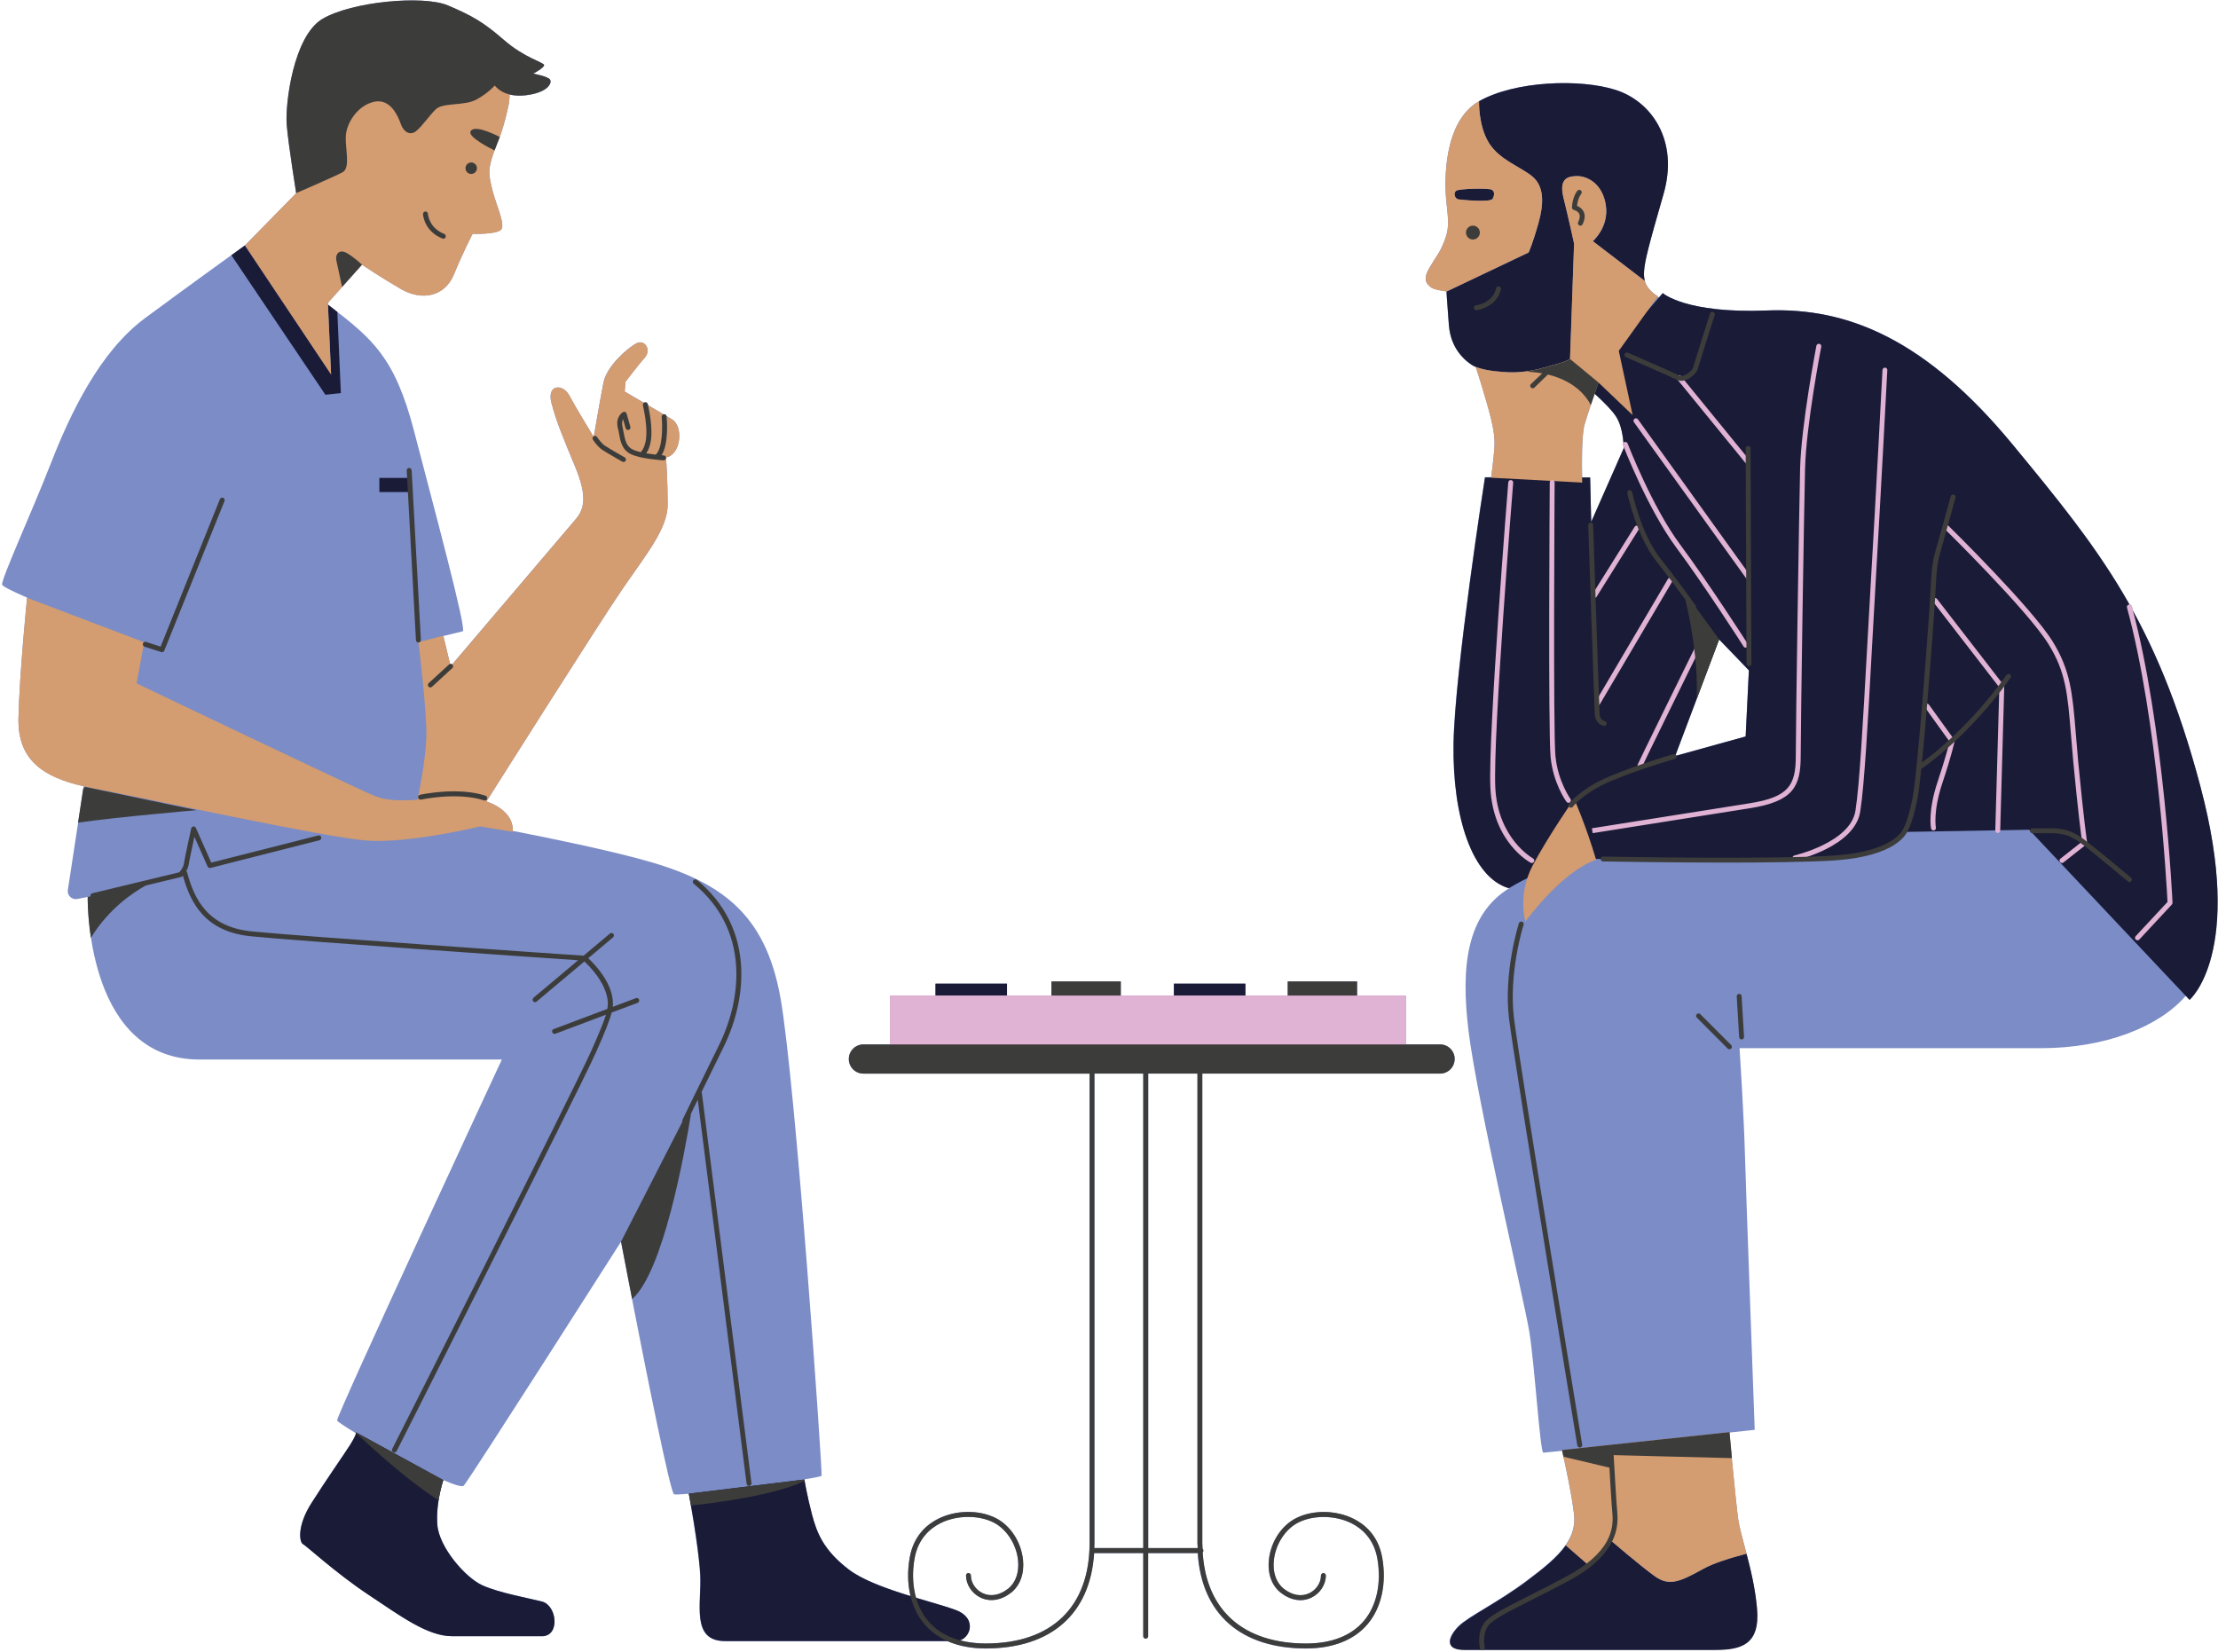 <svg width="560" height="417" viewBox="0 0 560 417" fill="none" xmlns="http://www.w3.org/2000/svg">
<path d="M555.561 198.54C550.611 179.93 545.061 166.12 538.531 154.21C538.431 153.83 538.341 153.45 538.241 153.08C538.161 152.81 537.931 152.64 537.661 152.63C529.581 138.32 520.021 126.62 508.231 112.33C486.331 85.78 466.631 77.57 446.091 78.39C425.571 79.21 419.821 74.01 419.821 74.01L418.891 75.06L418.491 74.94L418.581 74.82C416.681 73.61 415.691 72.39 415.281 70.92C415.081 70.17 415.011 69.36 415.081 68.46C415.281 65.79 416.101 62.51 420.001 48.96C423.901 35.4 416.921 25.561 407.891 22.68C398.861 19.811 382.431 20.42 373.411 25.55C364.381 30.68 364.581 45.87 365.201 51.2C365.811 56.541 365.811 57.97 364.581 61.05C363.351 64.13 362.94 64.13 360.891 67.62C358.841 71.11 360.691 71.93 361.301 72.54C361.921 73.15 365.201 73.56 365.201 73.56C365.201 73.56 365.201 74.38 365.811 82.18C366.271 87.85 369.641 90.8 371.451 91.99C371.631 92.111 371.791 92.21 371.941 92.3H371.951C372.331 92.53 372.581 92.63 372.581 92.63C372.581 92.63 373.401 94.89 375.251 101.25C377.091 107.61 377.501 110.28 377.301 113.15C377.101 115.82 376.561 119.911 376.491 120.471H374.901C374.901 120.471 367.241 169.45 366.961 187.79C366.691 206.13 371.611 221.46 380.911 224.19C381.031 224.12 381.141 224.051 381.261 223.991L381.301 224.1C370.181 230.74 368.801 244.18 370.781 260.32C372.961 278.1 384.731 327.92 386.101 336.12C387.461 344.33 388.841 366.77 389.661 366.77C389.811 366.77 391.57 366.59 394.38 366.29C394.451 366.58 394.561 367.04 394.701 367.7C395.401 370.72 396.79 377.21 397.391 382.22C397.75 385.18 396.931 387.71 395.291 390.07C393.161 393.14 389.651 395.93 385.491 399.05C378.101 404.59 370.711 408.08 368.241 410.54C365.771 413.01 364.351 416.491 369.691 416.491H432.911C439.471 416.491 444.401 415.26 443.581 406.02C443.141 401.07 442.001 396.24 440.931 392.15C440.001 388.61 439.151 385.65 438.861 383.64C438.491 381.03 437.731 373.44 437.201 367.87C437.131 367.02 437.041 366.221 436.981 365.491C436.981 365.451 436.971 365.42 436.971 365.38C436.901 364.64 436.831 364 436.781 363.44C436.781 363.38 436.771 363.33 436.771 363.26C436.751 363.01 436.731 362.79 436.711 362.58C436.711 362.55 436.701 362.521 436.701 362.491C436.691 362.311 436.661 362.18 436.651 362.04C436.641 361.89 436.631 361.77 436.621 361.69C440.531 361.26 443.031 360.991 443.031 360.991C443.031 360.991 440.851 301.6 440.561 291.46C440.291 281.34 439.201 264.64 439.201 264.64H515.291C531.661 264.64 545.13 259.2 551.891 251.39L552.781 252.34C552.781 252.34 566.741 240.63 555.531 198.48L555.561 198.54ZM400.111 107.05C400.491 105.76 401.081 103.961 401.651 102.241C401.771 101.881 401.891 101.53 402.011 101.18C402.021 101.15 402.031 101.13 402.041 101.09C402.141 100.8 402.251 100.51 402.331 100.23C402.351 100.15 402.391 100.08 402.411 100C402.471 99.8 402.551 99.6 402.611 99.42C404.561 101.18 406.971 103.53 408.041 105.21C409.341 107.23 409.76 110.13 409.891 111.81C409.75 111.98 409.701 112.21 409.791 112.41C409.791 112.43 409.861 112.58 409.951 112.84C409.961 113.04 409.961 113.16 409.961 113.16L401.751 131.77L401.481 120.54H399.461C399.391 117.47 399.291 109.81 400.111 107.05ZM440.741 185.94L423.251 190.79C423.221 190.69 423.151 190.6 423.061 190.54L434.031 161.44L441.551 169.241L440.741 185.94ZM363.571 271.06C365.611 271.06 367.261 269.41 367.261 267.37C367.261 265.33 365.611 263.68 363.571 263.68H354.951V251.36H342.641V247.8H325.121V251.36H314.451V248.35H296.38V251.36H282.971V247.8H265.451V251.36H254.241V248.35H236.171V251.36H224.681V263.68H217.981C215.941 263.68 214.291 265.33 214.291 267.37C214.291 269.41 215.941 271.06 217.981 271.06H275.081V389.56C275.081 405.69 265.531 414.93 248.881 414.93C246.531 414.93 244.361 414.66 242.401 414.13C245.191 413.16 246.511 408.48 241.371 406.51C239.081 405.65 235.351 404.63 231.291 403.4C230.431 400.41 230.261 397.021 230.881 393.491C231.761 388.381 234.921 385.82 237.401 384.56C241.451 382.52 246.951 382.44 250.791 384.35C254.101 386 256.611 389.85 257.021 393.94C257.331 396.99 256.421 399.59 254.501 401.1C252.391 402.76 250.031 403.17 248.041 402.2C246.291 401.36 245.111 399.56 245.111 397.75C245.111 397.42 244.831 397.14 244.501 397.14C244.171 397.14 243.881 397.42 243.881 397.75C243.881 400.03 245.341 402.27 247.511 403.32C249.951 404.51 252.771 404.05 255.291 402.07C257.531 400.29 258.621 397.28 258.271 393.81C257.791 389.25 255.081 385.1 251.351 383.241C247.131 381.121 241.291 381.21 236.841 383.45C234.101 384.82 230.641 387.65 229.661 393.26C229.061 396.68 229.161 400 229.881 402.96C224.091 401.18 217.861 398.991 214.281 396.241C207.841 391.32 206.201 386.94 204.971 382.29C203.951 378.41 203.311 374.93 203.121 373.87C203.091 373.65 203.061 373.53 203.061 373.53L202.491 373.6C205.441 373.13 207.381 372.77 207.431 372.57C207.701 371.75 200.871 273.23 197.041 251.88C193.211 230.54 182.001 222.32 161.461 216.85C152.291 214.41 140.111 211.85 129.451 209.78C129.631 206.44 126.921 203.78 122.821 202.34C125.411 198.23 151.021 157.7 156.871 149.13C163.031 140.1 168.571 133.53 168.571 127.37C168.571 121.21 168.161 115.471 168.161 115.471C171.851 114.851 172.681 107.68 169.611 105.83C169.241 105.6 168.791 105.33 168.281 105.04C168.201 104.76 167.951 104.57 167.631 104.6C167.611 104.6 167.591 104.61 167.571 104.62C166.381 103.92 165.001 103.11 163.641 102.31C163.611 102.16 163.591 102.09 163.591 102.06C163.511 101.73 163.161 101.52 162.831 101.6C162.751 101.62 162.671 101.65 162.601 101.7C159.971 100.15 157.701 98.85 157.701 98.85L157.911 96.38C157.911 96.38 161.201 92.061 162.831 90.221C164.471 88.371 162.831 85.501 160.571 86.721C158.321 87.951 153.181 92.46 152.361 96.57C151.611 100.36 150.151 108.81 149.931 110.14C149.931 110.14 149.924 110.144 149.911 110.15C149.911 110.15 149.861 110.191 149.841 110.221C149.291 109.331 145.271 102.74 143.741 99.86C142.101 96.79 138.001 96.99 139.221 101.71C140.451 106.43 142.091 110.32 145.161 117.71C148.241 125.11 147.631 128.39 145.371 131.06C143.261 133.56 117.611 163.68 114.161 167.75C114.001 167.61 113.811 167.58 113.621 167.61L111.931 160.58C114.221 160.03 116.361 159.5 116.831 159.38C117.921 159.11 109.711 128.73 104.521 108.76C99.651 89.99 93.801 85.47 83.601 77.51C83.341 77.3 83.081 77.1 82.811 76.9L82.781 76.471L86.38 72.44L91.4 66.82C91.4 66.82 95.921 69.89 101.251 72.98C106.591 76.06 112.331 74.83 114.601 69.29C116.861 63.75 119.321 59.03 119.321 59.03C119.321 59.03 125.261 59.23 126.501 58C127.731 56.77 125.061 51.23 124.251 47.74C123.431 44.24 123.221 43.02 124.251 39.73C124.441 39.13 124.651 38.55 124.851 37.98C124.941 37.75 125.05 37.5 125.131 37.26C125.461 36.45 125.801 35.6 126.171 34.58C126.841 32.75 127.561 30.41 128.341 26.8C128.561 25.82 128.651 24.84 128.651 23.87C129.731 24.14 131.061 24.25 132.721 24.07C138.461 23.38 139.421 20.93 138.881 20.11C138.331 19.29 134.641 18.6 134.641 18.6C134.641 18.6 137.511 17.09 137.381 16.42C137.241 15.73 132.461 14.64 127.261 10.13C122.061 5.6 119.191 3.96 113.041 1.36C106.871 -1.24 88.82 0.4 81.43 4.78C74.031 9.17 71.981 26.41 72.391 31.46C72.8 36.53 74.791 48.77 74.791 48.77L61.841 61.95C61.841 61.95 61.821 61.97 61.771 62.01C61.711 62.06 61.571 62.16 61.371 62.29C61.281 62.36 61.151 62.46 61.011 62.54C57.901 64.79 46.48 73.03 36.66 80.29C25.171 88.77 17.771 104.36 12.851 116.96C7.931 129.55 0.261 146.25 0.541 147.61C0.621 148.04 3.301 149.35 6.931 150.93L6.841 150.9C6.841 150.9 4.931 169.79 4.661 181.28C4.411 191.87 10.901 196.18 21.121 198.5L21.021 199.16L20.431 203.08L17.131 224.69C16.921 226.07 18.151 227.241 19.521 226.971L22.16 226.45V226.7C22.151 229.99 22.621 267.5 50.351 267.5H126.711C126.711 267.5 84.831 357.54 85.111 358.63C85.181 358.9 87.071 360.15 89.871 361.86C89.811 362.19 89.531 362.99 88.391 364.79C86.74 367.39 82.501 373.4 78.66 379.44C74.831 385.46 75.651 389.43 76.481 389.83C77.311 390.23 84.691 397.08 92.91 402.55C101.121 408.03 107.951 413.09 114.111 413.09H136.831C141.481 413.09 140.661 405.29 136.831 404.32C133.001 403.36 126.021 402.141 121.791 400.22C117.551 398.31 110.841 390.65 110.431 384.9C110.271 382.72 110.461 380.57 110.741 378.76C110.791 378.41 110.841 378.07 110.911 377.75C110.921 377.69 110.931 377.61 110.941 377.56C110.981 377.3 111.041 377.05 111.091 376.81C111.101 376.75 111.111 376.7 111.131 376.63C111.19 376.38 111.241 376.13 111.311 375.92C111.321 375.89 111.321 375.87 111.331 375.83C111.451 375.31 111.581 374.88 111.671 374.54C111.691 374.5 111.701 374.48 111.701 374.45C111.731 374.33 111.761 374.2 111.791 374.12C111.801 374.08 111.821 374.05 111.831 374.03C111.851 373.95 111.871 373.88 111.891 373.82C111.891 373.81 111.901 373.79 111.901 373.78C111.911 373.74 111.921 373.71 111.921 373.71L111.601 373.52C114.591 374.85 116.731 375.54 117.111 375.07C118.761 373.15 156.801 313.491 156.801 313.491C156.801 313.491 156.831 313.671 156.901 313.991C156.921 314.111 156.941 314.25 156.971 314.41C157.011 314.63 157.061 314.87 157.111 315.14C157.111 315.16 157.121 315.18 157.121 315.2C157.141 315.35 157.181 315.49 157.211 315.66C157.241 315.83 157.271 316 157.311 316.17C157.531 317.35 157.821 318.85 158.161 320.63C158.181 320.77 158.211 320.89 158.231 321.04C158.301 321.4 158.391 321.78 158.451 322.16C158.531 322.6 158.621 323.04 158.711 323.5C158.731 323.62 158.751 323.76 158.781 323.9C158.831 324.13 158.871 324.35 158.921 324.59C158.981 324.86 159.021 325.14 159.091 325.42C159.131 325.67 159.171 325.91 159.241 326.15C159.261 326.29 159.291 326.44 159.311 326.58C159.391 326.98 159.471 327.38 159.551 327.81C159.561 327.87 159.571 327.95 159.581 328.01C163.231 346.7 169.241 376.9 170.191 377.28C170.441 377.37 171.821 377.31 173.901 377.14H173.881C173.881 377.14 173.921 377.3 173.961 377.59C173.961 377.6 173.961 377.61 173.971 377.62C174.061 378.13 174.221 379 174.421 380.15C175.171 384.46 176.471 392.45 176.751 397.53C177.161 404.79 174.281 414.36 183.051 414.36H239.201C241.951 415.57 245.191 416.21 248.851 416.21C265.391 416.21 275.221 407.46 276.191 392.13H288.611V413.12C288.611 413.45 288.891 413.73 289.221 413.73C289.551 413.73 289.841 413.45 289.841 413.12V392.13H302.38C303.35 407.46 313.181 416.21 329.721 416.21C336.501 416.21 341.891 414.07 345.301 410.01C348.751 405.9 350.091 399.8 348.951 393.3C347.961 387.69 344.501 384.861 341.761 383.491C337.311 381.251 331.481 381.16 327.251 383.28C323.531 385.15 320.811 389.29 320.331 393.85C319.981 397.32 321.071 400.33 323.311 402.11C325.821 404.09 328.661 404.54 331.091 403.36C333.261 402.32 334.721 400.07 334.721 397.79C334.721 397.46 334.441 397.18 334.111 397.18C333.781 397.18 333.491 397.46 333.491 397.79C333.491 399.61 332.311 401.401 330.561 402.241C328.571 403.211 326.221 402.8 324.101 401.14C322.201 399.63 321.281 397.03 321.591 393.98C322.011 389.89 324.511 386.04 327.811 384.39C331.641 382.48 337.151 382.56 341.211 384.61C343.691 385.86 346.841 388.43 347.731 393.53C348.791 399.67 347.561 405.391 344.351 409.22C341.181 412.99 336.131 414.96 329.721 414.96C313.911 414.96 304.511 406.61 303.621 391.94C303.731 391.84 303.801 391.67 303.801 391.5C303.801 391.31 303.711 391.16 303.581 391.04C303.561 390.55 303.531 390.08 303.531 389.58V271.06H363.561H363.571ZM288.651 390.84H276.281C276.291 390.41 276.321 389.99 276.321 389.55V271.06H288.651V390.84ZM289.901 390.84V271.06H302.341V389.56C302.341 390 302.371 390.41 302.391 390.85H289.901V390.84Z" fill="#7B8CC6"/>
<path d="M555.56 198.539C544.35 156.389 530.1 138.879 508.23 112.329C486.33 85.779 466.63 77.569 446.09 78.389C425.57 79.209 419.82 73.999 419.82 73.999L399.84 96.99C399.84 96.99 406.13 102.189 408.05 105.209C409.96 108.219 409.96 113.149 409.96 113.149L401.75 131.749L401.48 120.539H374.94C374.94 120.539 367.28 169.529 367 187.859C366.73 206.199 371.65 221.529 380.95 224.269C385.87 221.249 388.35 220.699 388.35 220.699L399.56 216.869H456.22C477.02 216.869 480.85 210.039 480.85 210.039L512.32 209.49L552.82 252.459C552.82 252.459 566.77 240.689 555.56 198.549V198.539ZM440.74 185.939L422.96 190.859L434.04 161.439L441.56 169.24L440.74 185.939ZM365.83 82.219C365.22 74.43 365.22 73.609 365.22 73.609L385.95 63.749C385.95 63.749 386.97 61.499 388.42 56.359C389.87 51.219 389.87 46.919 386.78 44.459C383.7 41.979 378.57 40.349 375.9 36.039C373.24 31.719 373.43 25.569 373.43 25.569C382.46 20.429 398.89 19.829 407.91 22.7C416.94 25.57 423.92 35.419 420.02 48.979C416.12 62.529 415.3 65.799 415.1 68.479C415.03 69.389 415.09 70.189 415.3 70.939L402.17 60.889C402.17 60.889 406.27 57.399 405.46 51.859C404.64 46.319 400.74 44.469 398.27 44.469C395.8 44.469 393.56 45.079 394.78 49.999C396.01 54.919 397.44 61.499 397.44 61.499L396.42 90.649C396.42 90.649 395.6 91.259 392.52 92.089C389.45 92.909 385.54 94.349 379.8 93.939C376.79 93.719 374.19 93.389 371.97 92.369C370.39 91.419 366.34 88.479 365.84 82.229L365.83 82.219ZM367.68 48.149C368.5 47.599 375.75 47.459 376.57 47.879C377.39 48.289 377.39 49.239 376.84 50.209C376.29 51.169 369.18 50.479 368.23 50.349C367.26 50.199 366.88 48.689 367.68 48.149ZM103.17 124.229H95.78V120.669H103.17V124.229ZM82.16 99.669L58.42 64.439C60.54 62.899 61.84 61.959 61.84 61.959L83.59 94.519L82.8 76.899C83.61 77.519 84.4 78.159 85.17 78.749L86.06 99.249L82.15 99.659L82.16 99.669ZM136.83 413.099H114.11C107.95 413.099 101.12 408.019 92.91 402.559C84.7 397.089 77.31 390.249 76.48 389.839C75.66 389.429 74.84 385.459 78.66 379.449C82.49 373.419 86.74 367.399 88.39 364.799C90.03 362.199 89.9 361.659 89.9 361.659L111.92 373.699C111.92 373.699 110.01 379.179 110.41 384.929C110.82 390.669 117.54 398.339 121.77 400.249C126.01 402.159 132.98 403.389 136.81 404.349C140.65 405.309 141.47 413.109 136.82 413.109L136.83 413.099ZM241.39 414.319H183.1C174.35 414.319 177.22 404.74 176.81 397.49C176.4 390.24 173.94 377.109 173.94 377.109L203.09 373.539C203.09 373.539 203.78 377.639 205 382.309C206.23 386.959 207.87 391.339 214.3 396.259C220.73 401.179 235.65 404.329 241.39 406.519C247.13 408.719 244.8 414.319 241.39 414.319ZM296.38 248.339H314.45V251.349H296.38V248.339ZM236.19 248.339H254.25V251.349H236.19V248.339ZM443.62 406.109C444.44 415.349 439.52 416.579 432.95 416.579H369.73C364.39 416.579 365.83 413.089 368.28 410.639C370.75 408.159 378.14 404.689 385.53 399.139C389.69 396.019 393.2 393.219 395.33 390.159L400.93 395.039L406.88 389.089C406.88 389.089 414.06 395.259 417.75 397.919C421.45 400.589 424.12 399.369 430.07 396.079C432.69 394.629 436.99 393.299 440.96 392.269C442.05 396.339 443.19 401.159 443.62 406.109Z" fill="#1A1B37"/>
<path d="M168.171 115.47C168.171 115.47 168.581 121.21 168.581 127.37C168.581 133.53 163.051 140.099 156.881 149.129C151.031 157.699 125.421 198.249 122.831 202.339C127.031 203.809 129.771 206.56 129.451 210.02L121.241 208.66C121.241 208.66 103.171 213.04 92.511 212.22C81.831 211.4 35.581 201.279 23.811 199.089C12.041 196.909 4.391 192.789 4.661 181.299C4.931 169.809 6.841 150.919 6.841 150.919L36.401 162.149L34.491 172.54C34.491 172.54 90.591 199.36 94.691 201C97.471 202.11 100.771 202.22 105.411 201.91C106.011 199.05 107.451 191.65 107.631 186.29C107.831 179.52 105.641 162.14 105.641 162.14L111.931 160.49L113.781 168.22C113.781 168.22 143.131 133.739 145.391 131.069C147.641 128.409 148.261 125.13 145.181 117.72C142.111 110.33 140.471 106.44 139.241 101.72C138.011 97 142.111 96.8 143.761 99.87C145.401 102.95 149.921 110.339 149.921 110.339C149.921 110.339 151.561 100.699 152.391 96.589C153.211 92.489 158.341 87.98 160.601 86.74C162.861 85.51 164.501 88.38 162.861 90.24C161.221 92.08 157.941 96.399 157.941 96.399L157.731 98.87C157.731 98.87 166.561 104.01 169.641 105.85C172.721 107.69 171.901 114.87 168.201 115.48L168.171 115.47ZM83.601 94.54L82.781 76.48L91.401 66.839C91.401 66.839 95.921 69.909 101.251 72.999C106.591 76.079 112.331 74.85 114.601 69.31C116.861 63.77 119.321 59.049 119.321 59.049C119.321 59.049 125.261 59.25 126.501 58.02C127.731 56.79 125.061 51.249 124.251 47.759C123.431 44.259 123.221 43.039 124.251 39.749C125.271 36.459 126.721 34.409 128.351 26.819C129.991 19.229 125.481 11.419 111.311 5.879C97.151 0.349 82.981 5.88 77.441 13.68C71.911 21.47 74.781 48.77 74.781 48.77L61.851 61.97L83.601 94.54ZM397.441 201.68C397.441 201.68 390.881 211.12 386.971 218.5C383.081 225.89 385.131 232.66 385.131 232.66C385.131 232.66 394.161 220.129 402.981 217.069C400.521 208.659 397.441 201.68 397.441 201.68ZM438.901 383.74C438.281 379.43 436.641 361.58 436.641 361.58L394.361 366.1C394.361 366.1 396.611 375.539 397.431 382.319C397.791 385.269 396.971 387.8 395.331 390.16L400.931 395.04L406.881 389.089C406.881 389.089 414.061 395.259 417.751 397.919C421.451 400.589 424.121 399.37 430.071 396.08C432.691 394.63 436.991 393.3 440.961 392.27C440.041 388.72 439.191 385.75 438.901 383.74ZM385.951 63.74L365.221 73.6C365.221 73.6 361.931 73.189 361.321 72.569C360.711 71.949 358.851 71.119 360.911 67.649C362.961 64.149 363.381 64.149 364.601 61.089C365.831 58.009 365.831 56.569 365.221 51.23C364.601 45.889 364.401 30.71 373.431 25.58C373.431 25.58 373.231 31.739 375.901 36.049C378.571 40.349 383.691 41.99 386.781 44.47C389.861 46.94 389.861 51.23 388.421 56.37C386.991 61.51 385.941 63.759 385.941 63.759L385.951 63.74ZM376.581 47.879C375.761 47.469 368.511 47.609 367.691 48.149C366.891 48.679 367.281 50.2 368.241 50.33C369.201 50.46 376.311 51.15 376.851 50.19C377.391 49.23 377.391 48.28 376.581 47.87V47.879ZM371.961 92.339H371.971C371.811 92.249 371.651 92.149 371.461 92.029C371.651 92.149 371.811 92.269 371.961 92.339ZM376.501 120.609L399.481 121.839C399.481 121.839 399.071 110.55 400.101 107.06C401.121 103.56 403.601 96.589 403.601 96.589L412.211 104.81L408.711 88.58L418.571 74.839C416.671 73.619 415.681 72.4 415.271 70.93L402.141 60.879C402.141 60.879 406.241 57.38 405.431 51.85C404.611 46.31 400.711 44.459 398.241 44.459C395.771 44.459 393.531 45.07 394.751 49.99C395.981 54.91 397.411 61.49 397.411 61.49L396.391 90.64C396.391 90.64 395.571 91.25 392.491 92.08C389.421 92.9 385.511 94.34 379.771 93.93C376.771 93.71 374.171 93.379 371.951 92.359C372.331 92.589 372.581 92.7 372.581 92.7C372.581 92.7 373.401 94.95 375.251 101.31C377.091 107.68 377.501 110.34 377.301 113.21C377.091 116.08 376.481 120.609 376.481 120.609H376.501Z" fill="#D39C71"/>
<path d="M454.64 190.86C454.64 198.59 452.79 202.33 441.8 204.06C431.41 205.7 402.12 210.35 402.12 210.35L401.92 209.12C401.92 209.12 431.21 204.47 441.61 202.83C451.62 201.26 453.4 198.31 453.4 190.86C453.4 182.93 454.23 128.92 454.49 118.33C454.76 107.19 458.57 87.51 458.6 87.3C458.67 86.97 459 86.74 459.34 86.8C459.67 86.87 459.89 87.2 459.83 87.54C459.8 87.73 456 107.32 455.74 118.35C455.47 128.95 454.64 182.94 454.64 190.86ZM475.95 92.82C475.61 92.79 475.32 93.06 475.29 93.4C475.27 93.71 473.64 125.14 472.28 148.13C471.95 153.61 471.65 159.19 471.35 164.61C470.39 181.91 469.49 198.26 468.46 204.71C467.17 212.69 453.2 215.94 453.06 215.98C452.72 216.05 452.52 216.39 452.58 216.72C452.65 217.01 452.91 217.21 453.19 217.21C453.23 217.21 453.27 217.21 453.33 217.2C453.93 217.06 468.26 213.71 469.67 204.92C470.71 198.4 471.63 182.01 472.57 164.68C472.87 159.25 473.17 153.68 473.5 148.2C474.85 125.2 476.5 93.78 476.51 93.46C476.54 93.13 476.28 92.84 475.94 92.81L475.95 92.82ZM489.07 151.21C488.85 150.94 488.46 150.9 488.21 151.1C487.94 151.32 487.88 151.7 488.1 151.97L504.79 173.55L503.77 209.66C503.76 210 504.03 210.29 504.37 210.31H504.39C504.73 210.31 505 210.04 505.01 209.71L506.03 173.38C506.03 173.23 505.99 173.1 505.89 172.98L489.07 151.22V151.21ZM487.03 177.91C486.82 177.63 486.45 177.58 486.17 177.76C485.89 177.97 485.83 178.34 486.03 178.63L492.22 187.23C492.02 188.1 491.24 191.28 489.21 197.36C486.72 204.82 487.51 209 487.56 209.18C487.61 209.47 487.87 209.68 488.16 209.68C488.21 209.68 488.24 209.68 488.28 209.66C488.62 209.6 488.83 209.28 488.77 208.93C488.76 208.89 488.02 204.86 490.39 197.76C492.83 190.42 493.46 187.35 493.48 187.22C493.52 187.04 493.48 186.87 493.39 186.73L487.02 177.9L487.03 177.91ZM524.11 185.34C523.26 174.98 522.78 169.28 518.25 161.95C512.93 153.37 492.74 133.53 491.89 132.69C491.64 132.46 491.26 132.46 491.01 132.7C490.77 132.95 490.77 133.35 491.02 133.58C491.24 133.78 511.96 154.15 517.19 162.61C521.56 169.67 522.01 174.94 522.87 185.43C523.04 187.51 523.23 189.78 523.46 192.3C524.68 205.21 525.47 211.07 525.68 212.49L520.22 216.79C519.95 217 519.9 217.39 520.12 217.65C520.24 217.81 520.42 217.89 520.6 217.89C520.74 217.89 520.87 217.84 520.98 217.75L526.72 213.23C526.91 213.09 526.98 212.87 526.95 212.64C526.94 212.59 526.12 207.14 524.69 192.16C524.47 189.67 524.27 187.4 524.11 185.34ZM538.23 153.08C538.14 152.76 537.8 152.55 537.46 152.64C537.14 152.72 536.93 153.07 537.02 153.4C544.79 181.98 547.07 224.02 547.25 227.72L539.22 236.35C538.98 236.6 538.99 237 539.25 237.23C539.37 237.34 539.52 237.4 539.69 237.4C539.86 237.4 540.02 237.33 540.14 237.2L548.35 228.37C548.46 228.25 548.52 228.09 548.52 227.91C548.5 227.47 546.38 182.96 538.24 153.07L538.23 153.08ZM440.68 116.88C440.8 117.03 440.98 117.11 441.16 117.11C441.3 117.11 441.44 117.07 441.56 116.97C441.83 116.75 441.86 116.36 441.65 116.09L424.4 94.95C424.19 94.68 423.8 94.65 423.53 94.87C423.26 95.08 423.23 95.47 423.44 95.74L440.69 116.88H440.68ZM440.86 146C440.98 146.17 441.17 146.26 441.37 146.26C441.49 146.26 441.62 146.23 441.72 146.15C442 145.95 442.06 145.57 441.87 145.29L413.55 105.87C413.34 105.59 412.96 105.54 412.68 105.72C412.4 105.93 412.35 106.31 412.53 106.59L440.86 146ZM423.2 138.22C430.3 147.74 440.13 163.06 440.21 163.22C440.32 163.41 440.53 163.51 440.73 163.51C440.84 163.51 440.97 163.47 441.07 163.41C441.36 163.22 441.43 162.84 441.26 162.55C441.16 162.39 431.31 147.04 424.2 137.48C417.15 128.02 411 112.13 410.94 111.97C410.83 111.66 410.46 111.49 410.15 111.61C409.83 111.73 409.66 112.1 409.79 112.41C409.85 112.59 416.07 128.62 423.21 138.23L423.2 138.22ZM392.72 190.94C392.11 184.47 392.51 122.46 392.51 121.83C392.51 121.49 392.24 121.21 391.9 121.2C391.56 121.2 391.28 121.47 391.28 121.81C391.26 124.37 390.87 184.52 391.49 191.05C392.1 197.71 395.36 202.25 395.51 202.43C395.63 202.61 395.82 202.69 396.02 202.69C396.14 202.69 396.28 202.66 396.37 202.57C396.66 202.37 396.71 201.99 396.51 201.71C396.49 201.68 393.33 197.25 392.73 190.94H392.72ZM387.06 216.72C386.97 216.68 378.13 211.78 377.53 198.76C376.93 185.4 381.99 122.51 382.05 121.87C382.08 121.53 381.83 121.22 381.48 121.2C381.15 121.18 380.83 121.43 380.81 121.77C380.76 122.4 375.69 185.39 376.29 198.83C376.91 212.57 386.08 217.62 386.47 217.82C386.56 217.87 386.66 217.89 386.76 217.89C386.99 217.89 387.2 217.77 387.31 217.56C387.47 217.26 387.34 216.88 387.05 216.72H387.06ZM421.98 145.94C421.69 145.76 421.31 145.86 421.13 146.16L402.86 177.16C402.68 177.45 402.79 177.84 403.09 178.01C403.18 178.06 403.29 178.1 403.4 178.1C403.62 178.1 403.82 177.99 403.94 177.79L422.21 146.8C422.38 146.49 422.28 146.1 421.98 145.94ZM402.25 150.89C402.34 150.95 402.46 150.98 402.57 150.98C402.78 150.98 402.98 150.88 403.1 150.68L413.77 133.64C413.96 133.35 413.86 132.96 413.58 132.79C413.29 132.61 412.9 132.7 412.73 132.98L402.05 150.03C401.86 150.33 401.95 150.72 402.25 150.89ZM413.86 193.84C413.92 193.86 414 193.87 414.06 193.87C414.31 193.87 414.55 193.71 414.65 193.46C414.95 192.69 425.26 171.76 429.19 163.76C429.35 163.46 429.22 163.08 428.91 162.93C428.61 162.78 428.23 162.91 428.08 163.21C425.69 168.09 413.69 192.43 413.47 193.05C413.37 193.39 413.54 193.73 413.85 193.84H413.86ZM224.68 263.94H354.95V251.34H224.68V263.94Z" fill="#E0B2D3"/>
<path d="M174.471 281.13C172.901 290.92 167.501 321.09 159.601 327.98C157.961 319.56 156.801 313.48 156.801 313.48L172.301 283.19C172.241 283.03 172.241 282.87 172.321 282.7C172.321 282.7 175.191 276.75 181.561 263.82C187.561 251.63 189.021 234.53 175.151 223.11C174.881 222.89 174.841 222.51 175.071 222.24C175.291 221.98 175.671 221.93 175.941 222.15C190.371 234.03 188.881 251.75 182.681 264.37C180.381 269.04 178.531 272.8 177.121 275.7C177.151 275.76 177.191 275.85 177.201 275.93L189.731 374.45C189.771 374.78 189.521 375.11 189.191 375.15H189.111C188.811 375.15 188.541 374.92 188.501 374.61L176.171 277.66C175.451 279.12 174.891 280.28 174.461 281.16L174.471 281.13ZM161.001 253.17C161.321 253.05 161.481 252.68 161.351 252.37C161.231 252.04 160.881 251.88 160.551 252.01L154.701 254.21C154.911 252.59 154.781 247.93 148.521 241.92L154.791 236.65C155.051 236.43 155.081 236.05 154.871 235.78C154.641 235.52 154.261 235.48 153.991 235.7L147.341 241.29C142.211 240.95 75.081 236.34 63.521 235.15C52.371 234.02 49.031 226.96 47.231 220.22C47.191 220.1 47.121 219.99 47.021 219.91C47.301 219.43 47.561 218.85 47.651 218.2C47.791 217.25 48.591 213.55 49.081 211.27L52.421 218.78C52.541 219.05 52.851 219.21 53.141 219.13L80.651 212.14C80.981 212.07 81.181 211.71 81.101 211.39C81.011 211.05 80.671 210.85 80.351 210.94L53.341 217.79L49.451 209.03C49.341 208.78 49.091 208.63 48.821 208.67C48.551 208.69 48.341 208.9 48.281 209.15C48.221 209.46 46.641 216.59 46.431 218.03C46.291 219 45.561 219.9 45.281 220.23L23.301 225.53C22.961 225.6 22.761 225.95 22.831 226.28C22.831 226.29 22.841 226.3 22.841 226.3L22.131 226.48C22.131 226.48 22.061 230.88 22.941 236.79C27.391 229.49 33.541 225.36 36.801 223.56L45.751 221.41C45.851 221.39 45.961 221.34 46.041 221.24C46.051 221.23 46.101 221.18 46.181 221.09C48.131 228.08 51.791 235.23 63.391 236.39C74.381 237.51 135.311 241.71 145.971 242.44L134.681 251.92C134.421 252.15 134.391 252.53 134.611 252.8C134.731 252.95 134.911 253.03 135.081 253.03C135.231 253.03 135.361 252.98 135.481 252.87L147.551 242.74C154.691 249.54 153.391 254.43 153.371 254.47C153.351 254.55 153.351 254.63 153.361 254.72L139.791 259.82C139.461 259.94 139.301 260.31 139.431 260.62C139.521 260.87 139.761 261.03 140.011 261.03C140.081 261.03 140.161 261.02 140.231 260.99L153.011 256.18C152.571 257.56 151.561 260.22 149.311 265.27C144.851 275.21 99.491 364.92 99.021 365.83C98.861 366.13 98.991 366.51 99.291 366.66C99.381 366.7 99.481 366.72 99.571 366.72C99.801 366.72 100.031 366.6 100.131 366.39C100.591 365.48 145.961 275.74 150.431 265.78C152.681 260.76 154.011 257.38 154.421 255.64L161.031 253.18L161.001 253.17ZM106.311 201.88C106.401 201.86 115.461 199.89 122.211 202.08C122.271 202.1 122.331 202.11 122.401 202.11C122.661 202.11 122.911 201.94 122.991 201.68C123.081 201.35 122.911 201 122.581 200.89C115.521 198.6 106.411 200.59 106.031 200.66C105.701 200.74 105.491 201.07 105.561 201.41C105.641 201.73 105.991 201.95 106.311 201.88ZM156.261 109.32C156.641 111.41 157.041 113.57 159.281 114.66C161.761 115.87 167.291 116.21 167.511 116.22H167.551C167.871 116.22 168.141 115.96 168.161 115.64C168.181 115.31 167.921 114.99 167.581 114.98C167.571 114.98 167.361 114.97 167.031 114.94C168.881 112.06 168.381 105.91 168.301 105.14C168.271 104.81 167.971 104.55 167.621 104.58C167.291 104.61 167.031 104.91 167.061 105.26C167.271 107.36 167.371 113.17 165.551 114.79C164.831 114.71 164.001 114.59 163.161 114.45C163.641 113.77 164.361 112.36 164.461 109.87C164.601 106.4 163.601 102.2 163.541 102.03C163.471 101.7 163.121 101.49 162.791 101.57C162.451 101.64 162.251 101.99 162.321 102.32C162.331 102.37 163.331 106.52 163.191 109.81C163.071 112.88 161.891 114.02 161.891 114.02C161.851 114.07 161.821 114.11 161.791 114.17C161.021 113.99 160.321 113.77 159.781 113.51C158.091 112.71 157.791 111.01 157.431 109.07C157.361 108.62 157.261 108.15 157.161 107.72C156.961 106.86 157.101 106.24 157.301 105.83L157.961 108.11C158.051 108.43 158.411 108.63 158.731 108.54C159.051 108.45 159.251 108.1 159.161 107.77L158.201 104.42C158.151 104.23 158.021 104.09 157.841 104.01C157.671 103.94 157.481 103.95 157.301 104.04C157.231 104.08 155.331 105.18 155.981 108C156.121 108.46 156.191 108.88 156.271 109.33L156.261 109.32ZM152.101 113.6C153.271 114.36 156.971 116.47 157.121 116.56C157.221 116.61 157.331 116.63 157.421 116.63C157.641 116.63 157.861 116.53 157.961 116.32C158.141 116.03 158.031 115.64 157.731 115.48C157.691 115.46 153.901 113.3 152.761 112.55C151.741 111.89 150.771 110.37 150.751 110.34C150.571 110.05 150.191 109.96 149.901 110.14C149.611 110.32 149.521 110.7 149.701 110.99C149.761 111.08 150.831 112.77 152.091 113.59L152.101 113.6ZM112.161 59.06C108.301 57.53 108.051 54.14 108.041 53.99C108.021 53.65 107.761 53.39 107.381 53.4C107.051 53.42 106.781 53.72 106.801 54.06C106.811 54.24 107.081 58.38 111.711 60.22C111.781 60.26 111.871 60.27 111.931 60.27C112.181 60.27 112.421 60.12 112.511 59.87C112.631 59.55 112.471 59.19 112.161 59.06ZM120.421 42.47C120.421 41.68 119.771 41.02 118.971 41.02C118.171 41.02 117.531 41.67 117.531 42.47C117.531 43.27 118.161 43.92 118.971 43.92C119.781 43.92 120.421 43.26 120.421 42.47ZM74.781 48.76C74.781 48.76 84.411 44.59 86.481 43.5C88.531 42.4 87.171 37.75 87.301 34.46C87.441 31.17 90.171 26.67 94.421 25.7C98.661 24.74 100.581 29.53 101.251 31.44C101.941 33.35 103.581 34.31 105.081 33.08C106.591 31.85 108.221 29.39 110.001 27.61C111.781 25.83 117.261 26.79 120.271 25.14C123.281 23.5 124.921 21.58 124.921 21.58C124.921 21.58 126.971 24.72 132.711 24.05C138.451 23.36 139.411 20.91 138.871 20.09C138.321 19.27 134.631 18.58 134.631 18.58C134.631 18.58 137.501 17.07 137.371 16.4C137.231 15.71 132.451 14.62 127.251 10.1C122.051 5.58 119.181 3.94 113.021 1.34C106.861 -1.26 88.811 0.38 81.411 4.76C74.021 9.14 71.971 26.39 72.381 31.44C72.801 36.52 74.781 48.76 74.781 48.76ZM126.181 34.58C124.061 33.51 119.511 31.46 118.781 33.23C118.221 34.59 123.461 37.3 124.861 37.98C125.261 36.94 125.691 35.89 126.181 34.58ZM84.961 65.94C85.201 66.98 85.871 70.07 86.371 72.45L91.391 66.83C91.391 66.83 89.481 64.98 87.561 63.89C85.651 62.79 84.551 64.16 84.951 65.94H84.961ZM106.261 161.56L103.931 118.73C103.901 118.39 103.601 118.12 103.271 118.14C102.931 118.17 102.661 118.46 102.691 118.8L105.021 161.64C105.041 161.96 105.311 162.22 105.631 162.22H105.661C106.001 162.2 106.271 161.91 106.251 161.56H106.261ZM36.481 163.27L40.721 164.63C40.781 164.65 40.841 164.66 40.911 164.66C41.161 164.66 41.401 164.51 41.481 164.26L56.681 126.5C56.801 126.19 56.661 125.82 56.331 125.69C56.021 125.57 55.651 125.71 55.521 126.03L40.551 163.26L36.861 162.06C36.541 161.96 36.181 162.14 36.091 162.47C35.981 162.8 36.151 163.16 36.491 163.26L36.481 163.27ZM21.471 198.67L21.001 199.17L19.701 207.7C29.811 206.24 49.661 204.55 49.661 204.55L21.471 198.67ZM173.911 377.11C173.911 377.11 174.131 378.28 174.451 380.11C179.411 379.59 195.461 377.64 203.121 373.9C203.091 373.67 203.061 373.55 203.061 373.55L173.911 377.12V377.11ZM89.891 361.81C93.811 365.49 103.541 374.34 110.741 378.77C111.201 375.79 111.931 373.68 111.931 373.68L89.911 361.64C89.911 361.64 89.911 361.69 89.901 361.81H89.891ZM108.191 173.36C108.311 173.5 108.481 173.56 108.651 173.56C108.801 173.56 108.961 173.51 109.071 173.39L114.211 168.67C114.461 168.44 114.481 168.05 114.241 167.8C114.011 167.55 113.621 167.53 113.371 167.77L108.231 172.48C107.971 172.72 107.961 173.11 108.201 173.36H108.191ZM373.631 58.72C373.631 57.75 372.851 56.97 371.881 56.97C370.911 56.97 370.131 57.75 370.131 58.72C370.131 59.69 370.911 60.47 371.881 60.47C372.851 60.47 373.631 59.68 373.631 58.72ZM434.051 161.44L428.201 153.41C428.261 153.23 428.231 153.04 428.131 152.87C428.081 152.82 423.961 147.04 419.081 140.81C414.301 134.7 412.111 124.34 412.091 124.24C412.021 123.91 411.681 123.69 411.351 123.76C411.021 123.82 410.801 124.16 410.871 124.49C410.961 124.93 413.151 135.25 418.101 141.58C421.141 145.46 423.871 149.15 425.521 151.4C426.651 156.16 428.831 166.83 428.361 176.53L434.051 161.43V161.44ZM378.961 73.04C379.031 72.71 378.821 72.38 378.481 72.3C378.151 72.22 377.811 72.44 377.741 72.77C376.891 76.53 372.831 77.07 372.651 77.09C372.321 77.13 372.071 77.44 372.111 77.78C372.151 78.1 372.421 78.33 372.731 78.33H372.811C372.811 78.33 377.911 77.66 378.951 73.05L378.961 73.04ZM397.371 53C397.371 53 398.371 53.24 398.721 54C398.971 54.52 398.881 55.23 398.451 56.08C398.291 56.38 398.421 56.76 398.731 56.91C398.811 56.95 398.911 56.97 399.011 56.97C399.241 56.97 399.461 56.86 399.561 56.64C400.161 55.41 400.271 54.34 399.841 53.46C399.431 52.62 398.671 52.17 398.171 51.96C398.381 49.97 399.181 49 399.201 48.97C399.431 48.71 399.411 48.32 399.151 48.09C398.891 47.87 398.491 47.89 398.271 48.15C398.231 48.2 397.031 49.58 396.891 52.36C396.881 52.66 397.091 52.93 397.381 52.99L397.371 53ZM386.531 96.96C386.281 97.2 386.271 97.59 386.521 97.83C386.641 97.95 386.801 98.03 386.971 98.03C387.141 98.03 387.291 97.97 387.411 97.86L390.821 94.55C394.461 95.46 399.131 97.51 401.651 102.25C402.631 99.35 403.611 96.59 403.611 96.59L396.421 90.65C396.421 90.65 395.601 91.26 392.521 92.09C390.861 92.54 388.941 93.15 386.641 93.57L385.611 93.87C385.611 93.87 387.181 93.86 389.371 94.27L386.541 96.96H386.531ZM401.621 131.96H401.601C401.261 131.97 400.991 132.25 401.001 132.61C401.061 134.47 402.521 178.34 402.651 180.38C402.791 182.4 404.211 183.16 404.941 183.28C404.981 183.29 405.011 183.29 405.041 183.29C405.331 183.29 405.591 183.07 405.651 182.78C405.701 182.44 405.471 182.12 405.151 182.06C405.031 182.04 403.971 181.79 403.881 180.3C403.741 178.28 402.261 133.02 402.241 132.56C402.221 132.22 401.941 131.96 401.621 131.96ZM506.611 170.4C497.561 183.16 487.821 190.64 485.261 192.49C486.641 178.48 488.491 153.81 488.701 148.75C488.971 142.81 489.371 141.22 490.041 138.91C490.711 136.6 493.711 125.73 493.731 125.63C493.821 125.31 493.641 124.95 493.291 124.87C492.961 124.78 492.611 124.97 492.521 125.31C492.491 125.42 489.501 136.29 488.831 138.57C488.121 140.96 487.721 142.62 487.441 148.71C487.151 155.25 484.151 194.82 482.941 201.16C481.761 207.3 480.591 209.12 480.581 209.13C480.541 209.18 480.521 209.23 480.501 209.3C480.481 209.35 478.381 214.95 463.251 215.99C447.581 217.07 405.171 216.27 404.741 216.26H404.731C404.391 216.26 404.111 216.53 404.111 216.86C404.101 217.2 404.381 217.49 404.721 217.49C404.981 217.49 420.211 217.78 435.811 217.78C446.331 217.78 457.021 217.64 463.351 217.22C478.621 216.17 481.351 210.56 481.651 209.76C481.901 209.34 483.051 207.24 484.171 201.4C484.421 200.11 484.731 197.48 485.091 194.06C485.151 194.04 485.201 194.04 485.281 194C485.391 193.93 496.991 186.1 507.621 171.12C507.821 170.84 507.761 170.46 507.471 170.26C507.221 170.06 506.821 170.12 506.631 170.41L506.611 170.4ZM538.031 221.59C537.971 221.53 531.151 215.81 528.031 213.37L527.681 213.1C524.751 210.79 522.621 209.13 517.931 209.13H513.141C512.801 209.13 512.521 209.42 512.521 209.75C512.521 210.08 512.801 210.37 513.141 210.37H517.931C522.201 210.37 523.961 211.76 526.921 214.07L527.261 214.34C530.371 216.77 537.161 222.49 537.251 222.54C537.351 222.64 537.501 222.69 537.631 222.69C537.821 222.69 537.981 222.61 538.111 222.46C538.341 222.2 538.301 221.81 538.031 221.59ZM441.571 168.22C441.921 168.22 442.191 167.94 442.191 167.61L441.981 113.21C441.981 112.88 441.701 112.6 441.371 112.6C441.041 112.6 440.751 112.88 440.751 113.21L440.961 167.61C440.961 167.95 441.241 168.22 441.571 168.22ZM396.131 202.95C395.921 203.22 395.981 203.62 396.251 203.81C396.351 203.89 396.491 203.93 396.611 203.93C396.811 203.93 396.981 203.85 397.111 203.69C397.131 203.65 399.911 200.03 406.911 197.12C414.171 194.09 422.761 191.63 422.851 191.61C423.171 191.52 423.371 191.17 423.281 190.84C423.191 190.52 422.841 190.32 422.511 190.41C422.431 190.43 413.771 192.92 406.441 195.98C399.121 199.03 396.261 202.79 396.131 202.95ZM410.531 90.18C410.641 90.23 421.831 95.11 423.431 95.91C423.761 96.07 424.111 96.15 424.491 96.15C424.951 96.15 425.461 96.03 425.981 95.79C427.191 95.24 428.421 94.05 428.621 93.25C428.781 92.62 431.501 84 432.931 79.53C433.031 79.21 432.851 78.85 432.521 78.75C432.181 78.66 431.841 78.83 431.741 79.16C431.571 79.69 427.631 92.12 427.411 92.94C427.341 93.23 426.481 94.21 425.421 94.68C425.011 94.87 424.441 95.03 423.971 94.8C422.341 93.98 411.471 89.23 411.011 89.04C410.701 88.9 410.331 89.04 410.191 89.36C410.071 89.68 410.211 90.05 410.521 90.18H410.531ZM398.261 364.95C398.311 365.26 398.581 365.47 398.871 365.47C398.901 365.47 398.931 365.47 398.971 365.46C399.301 365.41 399.531 365.09 399.471 364.75C399.311 363.79 383.651 268.57 382.241 257.01C380.851 245.59 384.631 233.58 384.681 233.47C384.771 233.15 384.601 232.79 384.271 232.69C383.941 232.6 383.591 232.77 383.491 233.1C383.451 233.22 379.561 245.48 381.001 257.18C382.431 268.75 398.081 363.99 398.241 364.95H398.261ZM436.651 361.58L406.291 364.82L394.371 366.1C394.371 366.1 394.521 366.73 394.771 367.79L406.351 370.54C406.561 374.38 406.861 379.48 407.101 382.18C407.441 386.11 406.621 392.02 395.521 398C392.011 399.88 388.821 401.51 385.991 402.92C380.051 405.92 376.121 407.89 374.791 409.66C372.791 412.33 373.611 415.97 373.661 416.13C373.721 416.41 373.981 416.61 374.261 416.61C374.301 416.61 374.351 416.6 374.411 416.59C374.751 416.52 374.951 416.17 374.881 415.85C374.861 415.82 374.141 412.6 375.791 410.41C376.941 408.88 380.971 406.84 386.561 404.02C389.391 402.59 392.601 400.98 396.111 399.09C404.921 394.35 408.921 388.77 408.341 382.07C408.041 378.54 407.611 370.94 407.411 367.38L437.281 368.14C436.931 364.43 436.671 361.59 436.671 361.59L436.651 361.58ZM439.071 250.93C438.731 250.95 438.461 251.25 438.491 251.59L439.101 261.85C439.121 262.18 439.391 262.44 439.721 262.44H439.751C440.081 262.42 440.351 262.12 440.331 261.78L439.721 251.52C439.711 251.18 439.441 250.9 439.061 250.93H439.071ZM429.281 256.05C429.031 255.8 428.651 255.8 428.411 256.05C428.161 256.3 428.161 256.67 428.411 256.92L436.201 264.73C436.321 264.84 436.481 264.91 436.641 264.91C436.801 264.91 436.951 264.85 437.081 264.73C437.331 264.48 437.331 264.1 437.081 263.85L429.291 256.05H429.281ZM342.641 247.79H325.121V251.35H342.641V247.79ZM282.981 247.79H265.471V251.35H282.981V247.79ZM367.271 267.37C367.271 269.41 365.621 271.06 363.581 271.06H303.571V389.56C303.571 390.06 303.601 390.53 303.631 391.02C303.771 391.12 303.841 391.3 303.841 391.48C303.841 391.65 303.781 391.8 303.661 391.92C304.551 406.59 313.951 414.94 329.771 414.94C336.181 414.94 341.231 412.95 344.391 409.2C347.621 405.37 348.841 399.65 347.771 393.51C346.881 388.4 343.721 385.84 341.251 384.58C337.191 382.54 331.691 382.46 327.851 384.37C324.541 386.02 322.041 389.87 321.631 393.96C321.311 397.01 322.231 399.61 324.141 401.12C326.261 402.78 328.611 403.19 330.611 402.22C332.371 401.38 333.531 399.59 333.531 397.77C333.531 397.44 333.811 397.16 334.151 397.16C334.491 397.16 334.761 397.44 334.761 397.77C334.761 400.05 333.311 402.29 331.141 403.34C328.711 404.53 325.871 404.07 323.351 402.09C321.101 400.31 320.021 397.3 320.391 393.83C320.851 389.27 323.561 385.12 327.301 383.26C331.521 381.14 337.361 381.23 341.811 383.47C344.551 384.84 348.011 387.67 349.001 393.28C350.131 399.78 348.801 405.88 345.351 409.99C341.951 414.05 336.561 416.18 329.781 416.18C313.231 416.18 303.401 407.44 302.431 392.11H289.901V413.1C289.901 413.43 289.621 413.71 289.281 413.71C288.941 413.71 288.671 413.43 288.671 413.1V392.11H276.261C275.291 407.44 265.451 416.18 248.911 416.18C242.131 416.18 236.751 414.05 233.341 409.99C229.881 405.88 228.541 399.78 229.691 393.28C230.671 387.67 234.131 384.84 236.871 383.47C241.321 381.23 247.151 381.14 251.381 383.26C255.101 385.12 257.821 389.27 258.301 393.83C258.651 397.3 257.561 400.31 255.321 402.09C252.821 404.06 249.981 404.52 247.541 403.34C245.371 402.29 243.911 400.05 243.911 397.77C243.911 397.44 244.191 397.16 244.531 397.16C244.871 397.16 245.141 397.44 245.141 397.77C245.141 399.59 246.321 401.38 248.071 402.22C250.061 403.19 252.421 402.78 254.531 401.12C256.431 399.61 257.361 397.01 257.051 393.96C256.631 389.87 254.121 386.02 250.821 384.37C246.991 382.46 241.481 382.53 237.431 384.58C234.941 385.84 231.791 388.4 230.911 393.51C229.841 399.65 231.071 405.37 234.291 409.2C237.451 412.97 242.501 414.94 248.911 414.94C265.561 414.94 275.111 405.69 275.111 389.57V271.07H218.011C215.971 271.07 214.321 269.42 214.321 267.38C214.321 265.34 215.971 263.69 218.011 263.69H363.601C365.641 263.69 367.281 265.33 367.281 267.38L367.271 267.37ZM288.651 390.84V271.06H276.321V389.56C276.321 390 276.291 390.41 276.281 390.85H288.651V390.84ZM302.331 389.55V271.06H289.901V390.85H302.391C302.361 390.41 302.331 390 302.331 389.55Z" fill="#3C3C3B"/>
</svg>
